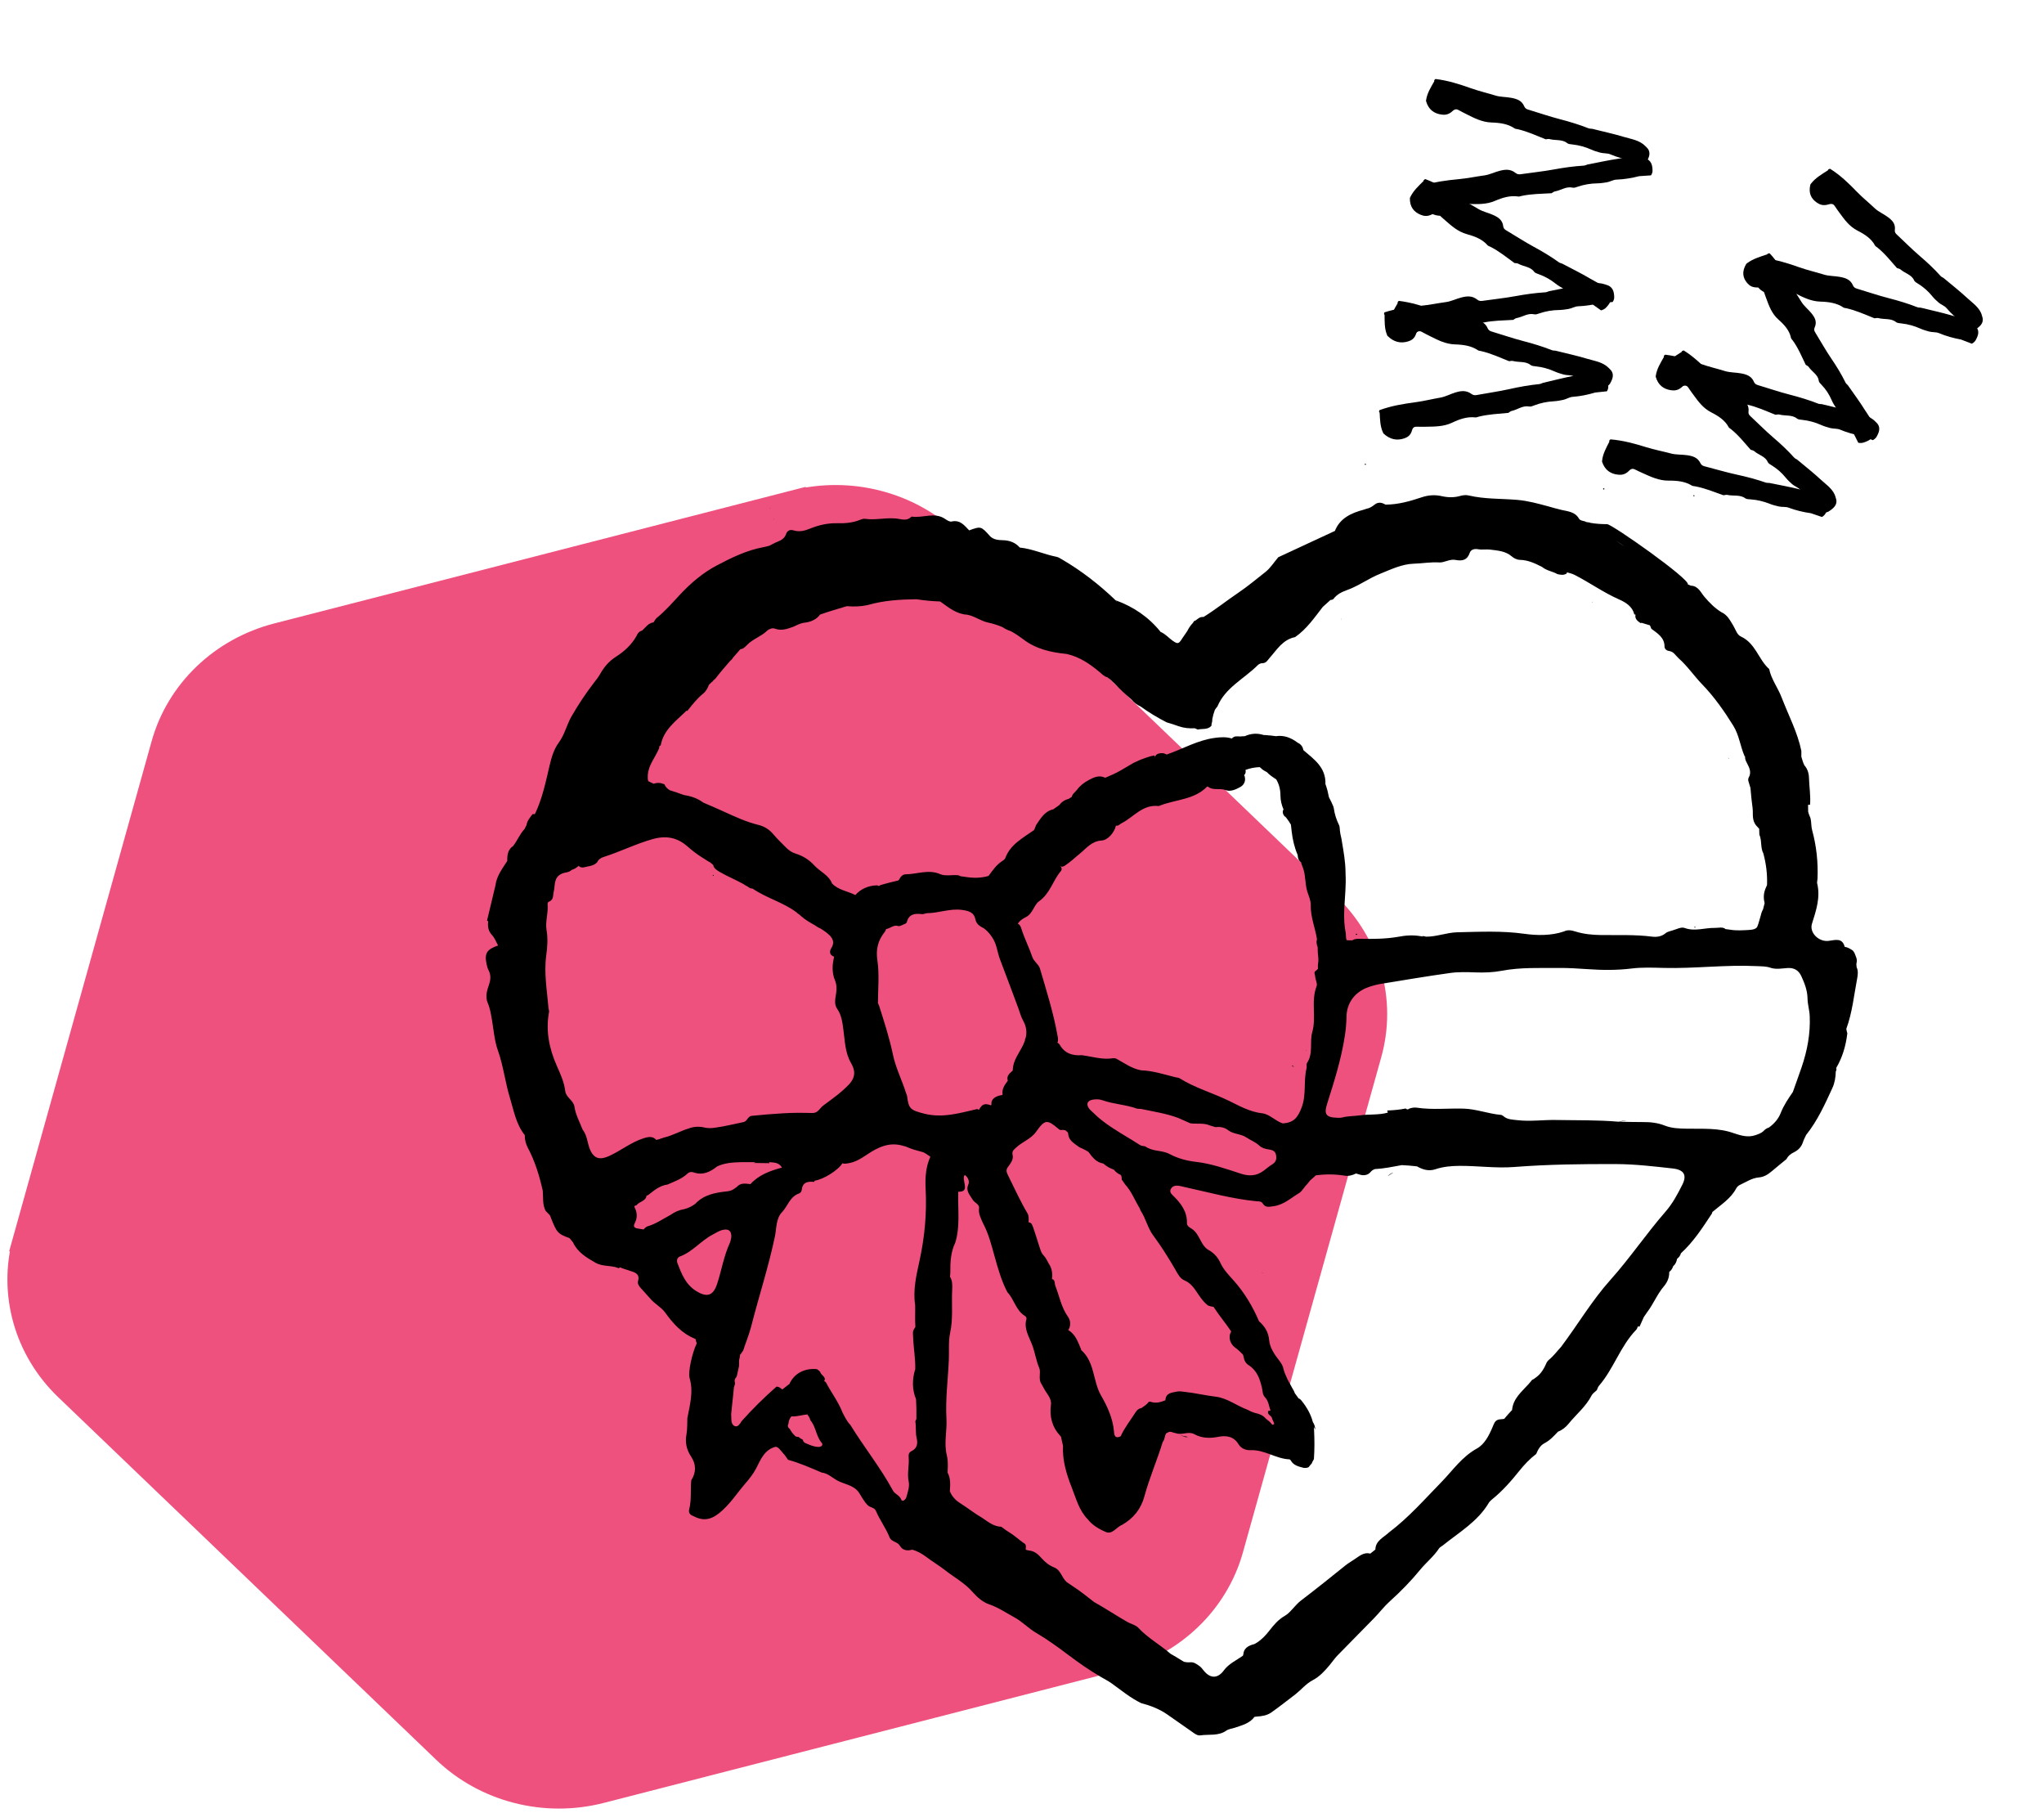 <svg width="265" height="235" viewBox="0 0 265 235" fill="none" xmlns="http://www.w3.org/2000/svg">
    <g opacity="0.86">
        <path d="M103.008 65.543L102.51 63.606L103.008 65.543C110.119 63.716 117.687 65.672 122.862 70.635L122.862 70.635L171.868 117.629C177.034 122.584 179.029 129.772 177.151 136.494L159.214 200.691C157.333 207.421 151.836 212.726 144.73 214.553L77.793 231.755C70.683 233.583 63.114 231.626 57.939 226.663L8.936 179.666C3.77 174.712 1.776 167.524 3.654 160.801L1.728 160.263L3.654 160.801L21.588 96.605C21.588 96.605 21.588 96.605 21.588 96.605C23.468 89.875 28.965 84.569 36.072 82.743C36.072 82.743 36.072 82.743 36.072 82.743L103.008 65.543Z" fill="#333333"/>
        <path d="M103.008 65.543L102.51 63.606L103.008 65.543C110.119 63.716 117.687 65.672 122.862 70.635L122.862 70.635L171.868 117.629C177.034 122.584 179.029 129.772 177.151 136.494L159.214 200.691C157.333 207.421 151.836 212.726 144.73 214.553L77.793 231.755C70.683 233.583 63.114 231.626 57.939 226.663L8.936 179.666C3.77 174.712 1.776 167.524 3.654 160.801L1.728 160.263L3.654 160.801L21.588 96.605C21.588 96.605 21.588 96.605 21.588 96.605C23.468 89.875 28.965 84.569 36.072 82.743C36.072 82.743 36.072 82.743 36.072 82.743L103.008 65.543Z" fill="#ED356A"/>
        <path d="M103.008 65.543L102.51 63.606L103.008 65.543C110.119 63.716 117.687 65.672 122.862 70.635L122.862 70.635L171.868 117.629C177.034 122.584 179.029 129.772 177.151 136.494L159.214 200.691C157.333 207.421 151.836 212.726 144.73 214.553L77.793 231.755C70.683 233.583 63.114 231.626 57.939 226.663L8.936 179.666C3.77 174.712 1.776 167.524 3.654 160.801L1.728 160.263L3.654 160.801L21.588 96.605C21.588 96.605 21.588 96.605 21.588 96.605C23.468 89.875 28.965 84.569 36.072 82.743C36.072 82.743 36.072 82.743 36.072 82.743L103.008 65.543Z" stroke="#ED356A" stroke-width="4"/>
    </g>
    <path d="M177.087 60.214C177.099 60.198 177.075 60.154 177.069 60.124C177.036 60.119 176.997 60.101 176.973 60.112C176.95 60.123 176.926 60.173 176.935 60.193C176.97 60.276 177.031 60.285 177.087 60.214Z" fill="currentColor"/>
    <path d="M100.37 67.264L100.31 67.303L100.375 67.331L100.37 67.264Z" fill="currentColor"/>
    <path d="M99.87 65.864L99.803 65.89L99.86 65.932L99.87 65.864Z" fill="currentColor"/>
    <path d="M219.69 64.249C219.692 64.229 219.646 64.207 219.619 64.186C219.597 64.193 219.553 64.197 219.541 64.216C219.529 64.236 219.538 64.287 219.557 64.301C219.631 64.356 219.684 64.334 219.69 64.249Z" fill="currentColor"/>
    <path d="M207.932 63.455C207.956 63.457 207.987 63.413 208.013 63.392C207.999 63.359 207.996 63.313 207.97 63.298C207.946 63.283 207.883 63.287 207.868 63.305C207.805 63.382 207.831 63.441 207.932 63.455Z" fill="currentColor"/>
    <path d="M240.775 126.849C240.865 126.383 240.934 125.824 240.703 125.362C240.698 125.231 240.689 125.099 240.674 124.965C240.694 124.824 240.721 124.684 240.74 124.546C240.739 124.185 240.551 123.874 240.439 123.545C240.372 123.423 240.295 123.31 240.206 123.202C239.88 122.985 239.549 122.786 239.158 122.724C239.157 122.721 239.158 122.719 239.157 122.715C238.841 121.515 237.919 121.852 237.083 121.956C235.787 122.118 234.555 120.883 234.918 119.733C235.459 118.013 236.041 116.312 235.586 114.471C235.56 114.362 235.633 114.041 235.639 113.883C235.721 111.767 235.504 109.671 234.941 107.614C234.804 107.124 234.853 106.613 234.742 106.123C234.714 105.997 234.664 105.877 234.607 105.759C234.526 105.576 234.468 105.393 234.422 105.209C234.419 104.912 234.416 104.614 234.413 104.318C234.498 104.316 234.583 104.315 234.668 104.314C234.767 103.153 234.562 102.003 234.531 100.848C234.515 100.22 234.345 99.672 233.929 99.191L233.927 99.193C233.749 98.839 233.657 98.454 233.539 98.077C233.552 97.828 233.534 97.577 233.541 97.328C233.04 94.899 231.863 92.702 230.983 90.402C230.505 89.15 229.646 88.056 229.37 86.725C227.967 85.466 227.613 83.385 225.695 82.502C225.175 82.263 225.013 81.568 224.703 81.071C224.296 80.418 223.961 79.704 223.172 79.351C222.304 78.819 221.634 78.126 220.98 77.365C220.503 76.811 220.195 75.947 219.212 75.913C219.079 75.864 218.951 75.812 218.823 75.755C219.154 75.097 208.997 67.941 208.356 67.942C207.632 67.943 206.916 67.898 206.205 67.776C205.984 67.662 205.704 67.745 205.499 67.582C205.212 67.51 204.851 67.472 204.714 67.23C204.217 66.351 203.316 66.289 202.459 66.098C201.886 65.97 201.323 65.796 200.756 65.642C199.421 65.281 198.1 64.913 196.695 64.794C194.602 64.617 192.48 64.709 190.417 64.223C190.045 64.135 189.662 64.185 189.292 64.29C188.502 64.513 187.703 64.489 186.916 64.31C186.023 64.107 185.168 64.175 184.308 64.463C182.798 64.971 181.269 65.403 179.645 65.41C179.172 65.152 178.717 65.016 178.22 65.405C177.912 65.647 177.573 65.879 177.157 65.947C177.033 65.981 176.911 66.022 176.792 66.069C175.163 66.503 173.719 67.172 173.064 68.821C170.621 69.956 168.179 71.09 165.737 72.224L165.733 72.218C165.177 72.871 164.713 73.63 164.047 74.153C162.883 75.067 161.737 76.028 160.52 76.85C159.012 77.865 157.599 79.006 156.051 79.964C155.867 79.972 155.682 79.973 155.516 80.066C155.333 80.176 155.167 80.294 155.012 80.42C154.949 80.446 154.885 80.471 154.821 80.498C154.758 80.588 154.696 80.679 154.634 80.769C154.34 81.079 154.107 81.427 153.921 81.807C153.721 82.1 153.52 82.392 153.318 82.685C152.826 83.479 152.714 83.519 152.048 83.061C151.515 82.692 151.104 82.169 150.477 81.916C148.944 80.001 146.977 78.652 144.629 77.803C144.695 77.88 144.759 77.956 144.825 78.033C144.745 77.976 144.677 77.904 144.629 77.803C142.511 75.776 140.204 73.977 137.643 72.487C137.428 72.362 137.204 72.217 136.965 72.171C135.359 71.853 133.86 71.143 132.214 70.975C131.641 70.321 130.896 70.041 130.02 70.022C129.434 70.008 128.852 69.962 128.394 69.54C127.184 68.19 127.184 68.19 125.651 68.747C125.029 68.112 124.498 67.346 123.36 67.601C123.13 67.653 122.794 67.446 122.563 67.284C121.179 66.317 119.656 67.182 118.217 66.962C118.186 66.957 118.139 66.992 118.11 67.02C117.656 67.463 117.09 67.367 116.56 67.267C115.092 66.995 113.626 67.463 112.157 67.251C111.962 67.223 111.731 67.288 111.543 67.365C110.591 67.763 109.587 67.848 108.57 67.822C107.322 67.787 106.147 68.062 105.009 68.522C104.338 68.793 103.662 68.981 102.923 68.757C102.457 68.616 102.078 68.739 101.916 69.218C101.727 69.775 101.283 70.04 100.753 70.244C100.404 70.379 100.079 70.573 99.745 70.74C99.5 70.8 99.259 70.874 99.01 70.919C96.826 71.308 94.86 72.283 92.959 73.278C91.125 74.236 89.532 75.605 88.122 77.116C87.169 78.138 86.256 79.192 85.159 80.082C84.974 80.232 84.87 80.473 84.729 80.672C84.043 80.76 83.719 81.313 83.276 81.713C82.904 81.829 82.659 82.067 82.534 82.421C81.897 83.552 80.945 84.435 79.863 85.123C78.94 85.712 78.311 86.471 77.807 87.364C77.564 87.794 77.258 88.17 76.957 88.56C75.906 89.92 74.968 91.352 74.11 92.832C73.474 93.928 73.218 95.201 72.461 96.232C71.785 97.154 71.502 98.178 71.247 99.256C70.746 101.381 70.309 103.532 69.345 105.53C69.249 105.525 69.153 105.521 69.057 105.517C68.723 105.956 68.346 106.374 68.263 106.942C68.18 107.109 68.097 107.277 68.014 107.443C67.395 108.106 67.074 108.954 66.526 109.661C65.816 110.141 65.755 110.856 65.767 111.597C65.124 112.593 64.386 113.546 64.235 114.761C63.871 116.282 63.508 117.803 63.144 119.323C63.195 119.357 63.244 119.39 63.294 119.424C63.21 120.09 63.294 120.681 63.805 121.224C64.147 121.589 64.322 122.1 64.576 122.552C63.102 123.064 62.798 123.563 63.079 124.946C63.135 125.222 63.209 125.507 63.338 125.756C63.664 126.381 63.62 126.978 63.396 127.633C63.136 128.398 62.887 129.2 63.235 130.005C63.547 130.727 63.658 131.482 63.787 132.242C64.011 133.559 64.109 134.924 64.554 136.172C65.271 138.176 65.489 140.276 66.106 142.289C66.615 143.948 66.891 145.703 68.035 147.133C68.029 147.707 68.159 148.255 68.428 148.763C69.365 150.534 69.941 152.418 70.369 154.352C70.445 155.219 70.308 156.115 70.731 156.938C70.928 157.138 71.119 157.341 71.309 157.545C71.332 157.615 71.356 157.684 71.384 157.751C72.154 159.688 72.256 159.938 73.831 160.48C73.981 160.664 74.132 160.846 74.285 161.03C74.872 162.306 75.995 162.987 77.199 163.673C78.168 164.225 79.254 163.974 80.21 164.384C80.287 164.35 80.354 164.314 80.413 164.275C80.505 164.317 80.597 164.359 80.689 164.401C81.087 164.531 81.485 164.666 81.884 164.792C82.507 164.987 82.951 165.273 82.729 166.02C82.614 166.409 82.85 166.717 83.109 166.999C83.5 167.423 83.882 167.854 84.266 168.283V168.282C84.829 168.983 85.732 169.434 86.21 170.099C87.264 171.565 88.391 172.84 90.13 173.543C90.222 173.581 90.213 173.756 90.244 173.869C90.266 173.95 90.3 174.025 90.343 174.096C89.683 175.474 89.2 177.927 89.399 178.598C89.934 180.403 89.436 182.114 89.108 183.853L89.115 183.861C89.082 184.545 89.124 185.243 89 185.912C88.803 186.968 89 187.896 89.596 188.796C90.26 189.801 90.279 190.845 89.62 191.877C89.501 193.133 89.673 194.408 89.349 195.654C89.248 196.042 89.436 196.351 89.851 196.496L89.852 196.495C91.091 197.156 92.085 197.069 93.272 196.108C94.616 195.019 95.485 193.63 96.56 192.374C97.107 191.737 97.631 191.11 98.039 190.32C98.591 189.252 99.095 187.885 100.585 187.527C100.715 187.58 100.85 187.625 100.958 187.718C101.015 187.789 101.086 187.856 101.146 187.925C101.351 188.162 101.556 188.401 101.761 188.638C101.902 188.828 102.035 189.022 102.166 189.218C103.68 189.629 105.1 190.266 106.533 190.873C107.295 190.962 107.885 191.517 108.458 191.852C109.419 192.415 110.713 192.454 111.4 193.532C111.742 194.068 112.039 194.661 112.516 195.124C112.82 195.421 113.361 195.383 113.555 195.838C114.071 197.044 114.885 198.111 115.357 199.339C115.634 199.866 116.363 199.836 116.673 200.369C117.011 200.952 117.607 201.065 118.262 200.868C118.961 201.059 119.563 201.408 120.134 201.84C120.929 202.442 121.796 202.955 122.58 203.569C123.752 204.486 125.083 205.199 126.085 206.345C126.666 207.009 127.377 207.658 128.272 207.966C129.442 208.367 130.432 209.054 131.496 209.631C132.541 210.195 133.331 211.07 134.329 211.65C135.805 212.51 137.184 213.522 138.52 214.526C139.883 215.55 141.262 216.518 142.738 217.373C143.207 217.645 143.694 217.894 144.132 218.207C145.377 219.098 146.551 220.086 147.952 220.762C149.172 221.084 150.334 221.524 151.364 222.25C152.513 223.062 153.673 223.855 154.821 224.667C155.069 224.843 155.332 224.981 155.631 224.938C156.76 224.776 157.967 225.05 158.997 224.318C159.284 224.112 159.702 224.075 160.059 223.959C161.007 223.632 162.013 223.402 162.641 222.54C162.729 222.528 162.816 222.516 162.904 222.505C163.583 222.464 164.269 222.36 164.818 221.973C165.895 221.215 166.924 220.393 167.971 219.599C168.717 219.007 169.323 218.245 170.181 217.794C171.098 217.313 171.751 216.584 172.387 215.828C172.73 215.418 173.027 214.968 173.399 214.585C174.974 212.961 176.575 211.363 178.152 209.74C178.841 209.031 179.441 208.235 180.175 207.574C181.593 206.297 182.913 204.949 184.116 203.481C184.893 202.531 185.885 201.749 186.564 200.711C186.67 200.551 186.884 200.457 187.045 200.328C189.163 198.628 191.576 197.223 193 194.831C193.103 194.659 193.254 194.502 193.413 194.375C194.778 193.281 195.907 191.989 196.987 190.642C197.626 189.847 198.334 189.092 199.164 188.462C199.403 187.908 199.668 187.367 200.249 187.065C200.955 186.699 201.463 186.128 201.991 185.574C202.548 185.359 202.994 184.999 203.356 184.554C204.351 183.33 205.617 182.311 206.347 180.882C206.485 180.611 206.796 180.42 207.027 180.192C207.112 180.009 207.16 179.795 207.288 179.646C209.222 177.412 210.056 174.507 212.135 172.361C212.243 172.249 212.281 172.074 212.35 171.928C212.421 171.938 212.491 171.949 212.561 171.96C212.747 171.544 212.934 171.128 213.12 170.712C213.287 170.468 213.456 170.223 213.624 169.979L213.629 169.981C214.396 168.942 214.871 167.73 215.717 166.737C216.183 166.191 216.429 165.577 216.412 164.869C216.662 164.677 216.826 164.43 216.916 164.137C217.212 163.876 217.37 163.545 217.428 163.168C217.684 162.981 217.853 162.737 217.935 162.438L217.94 162.441C219.568 160.951 220.736 159.131 221.927 157.328C221.97 157.262 221.979 157.176 222.005 157.098C222.006 157.098 222.006 157.098 222.007 157.098C223.12 156.156 224.395 155.363 225.098 154.041C225.219 153.812 225.403 153.664 225.633 153.559C226.42 153.199 227.133 152.691 228.056 152.616C228.694 152.564 229.23 152.224 229.711 151.813C230.336 151.281 230.979 150.766 231.614 150.244C231.82 149.822 232.184 149.549 232.6 149.346C233.197 149.054 233.574 148.611 233.766 147.996C233.863 147.69 234.028 147.405 234.162 147.11C235.641 145.259 236.597 143.138 237.566 141.025C237.875 140.35 237.987 139.627 238.004 138.891C238.075 138.775 238.106 138.651 238.096 138.518C238.074 138.503 238.054 138.49 238.034 138.476C238.872 137.068 239.316 135.539 239.501 133.937C239.443 133.746 239.401 133.554 239.369 133.363C239.369 133.362 239.37 133.361 239.37 133.36C240.148 131.251 240.357 129.026 240.775 126.849ZM209.827 145.397C207.133 145.161 204.432 145.225 201.734 145.174C200.049 145.142 198.368 145.397 196.679 145.191C196.047 145.114 195.413 145.124 194.909 144.669C194.821 144.59 194.689 144.521 194.572 144.51C192.94 144.364 191.389 143.746 189.749 143.7C187.727 143.643 185.701 143.879 183.683 143.578C183.343 143.527 183.011 143.595 182.688 143.704C182.629 143.768 182.565 143.8 182.491 143.798C182.414 143.797 182.376 143.789 182.376 143.773C182.325 143.746 182.279 143.716 182.236 143.684C181.447 143.846 180.652 143.914 179.855 143.942C179.885 144.023 179.908 144.116 179.919 144.222C178.727 144.554 177.483 144.403 176.27 144.576C175.523 144.681 174.756 144.655 174.015 144.848C173.816 144.9 173.595 144.892 173.385 144.886C171.902 144.843 171.626 144.428 172.062 143.059C172.988 140.155 173.903 137.245 174.361 134.227C174.483 133.422 174.556 132.619 174.569 131.808C174.596 129.992 175.656 128.559 177.445 127.94C177.96 127.763 178.495 127.619 179.034 127.53C182.027 127.04 185.017 126.534 188.02 126.117C189.097 125.968 190.21 126.003 191.303 126.043C192.45 126.084 193.581 126.045 194.706 125.831C197.13 125.37 199.588 125.486 202.035 125.466C203.304 125.457 204.567 125.533 205.832 125.622C207.729 125.755 209.63 125.775 211.527 125.539C212.916 125.367 214.316 125.428 215.707 125.463C219.722 125.563 223.722 125.031 227.738 125.229C228.371 125.261 229.008 125.233 229.611 125.466C230.32 125.672 231.032 125.524 231.741 125.477C232.611 125.42 233.192 125.778 233.537 126.527C233.963 127.451 234.324 128.381 234.342 129.425C234.355 130.185 234.593 130.941 234.626 131.702C234.725 133.979 234.308 136.19 233.57 138.349C233.203 139.419 232.817 140.483 232.437 141.55C231.84 142.417 231.248 143.286 230.865 144.268C230.564 145.039 230.029 145.643 229.352 146.14C229.053 146.237 228.803 146.405 228.601 146.638C228.601 146.638 228.601 146.638 228.603 146.638C228.316 146.897 227.951 147.013 227.593 147.139H227.592C226.617 147.476 225.702 147.193 224.789 146.889C222.809 146.169 220.731 146.339 218.681 146.301C217.707 146.283 216.737 146.258 215.828 145.896C214.911 145.533 213.965 145.433 212.986 145.443C211.931 145.448 210.878 145.412 209.827 145.397C210.186 145.349 210.546 145.302 210.905 145.26C210.543 145.26 210.182 145.288 209.827 145.397ZM155.382 167.809C155.732 168.319 156.081 168.793 156.563 169.182C156.785 169.316 157.063 169.35 157.335 169.396C158.037 170.494 158.896 171.5 159.624 172.584C159.15 173.401 159.568 174.265 160.118 174.662C160.498 174.938 160.83 175.249 161.14 175.576C161.184 175.692 161.221 175.813 161.242 175.939C161.311 176.355 161.512 176.718 161.878 176.951C162.992 177.663 163.353 178.771 163.618 179.931C163.708 180.324 163.68 180.776 163.974 181.078C164.472 181.589 164.507 182.249 164.717 182.854C164.627 182.857 164.538 182.862 164.449 182.866C164.186 183.377 164.884 183.47 164.915 183.854C165.014 184.092 165.111 184.329 165.21 184.566C165.128 184.627 165.045 184.662 164.963 184.683C164.78 184.474 164.604 184.258 164.37 184.099C164.28 184.03 164.201 183.946 164.101 183.881C163.738 183.418 163.207 183.256 162.654 183.131C162.341 183.036 162.044 182.902 161.761 182.745C160.35 182.22 159.101 181.214 157.604 181.038C156.266 180.88 154.965 180.56 153.631 180.419C153.295 180.383 152.953 180.304 152.623 180.374C151.927 180.52 151.139 180.523 151.092 181.505C150.485 181.748 149.867 181.943 149.158 181.696C149.09 181.671 148.954 181.69 148.919 181.736C148.675 182.063 148.32 182.286 147.977 182.517C147.628 182.569 147.401 182.777 147.199 183.096C146.557 184.116 145.785 185.061 145.296 186.171C144.463 186.581 144.454 185.867 144.417 185.481C144.262 183.807 143.565 182.297 142.748 180.885C141.659 178.998 141.966 176.571 140.17 174.99C140.153 174.975 140.174 174.93 140.162 174.903C139.764 173.969 139.457 172.973 138.499 172.404C138.882 171.833 138.788 171.143 138.471 170.696C137.586 169.45 137.352 168.012 136.82 166.663C136.711 166.387 136.818 165.846 136.382 165.801C136.481 165.085 136.388 164.402 135.966 163.782C135.773 163.468 135.65 163.117 135.393 162.838C135.194 162.617 135.014 162.387 134.926 162.104C134.595 161.151 134.326 160.177 133.99 159.225C133.867 158.876 133.77 158.444 133.36 158.447C133.358 158.048 133.427 157.638 133.208 157.268C132.273 155.693 131.528 154.032 130.715 152.4C130.475 151.919 130.393 151.655 130.678 151.266C131.02 150.799 131.417 150.298 131.287 149.729C131.17 149.224 131.406 149.062 131.719 148.765C132.528 147.998 133.672 147.634 134.334 146.695C135.458 145.103 135.759 145.072 137.203 146.306C137.317 146.404 137.46 146.518 137.65 146.464C137.821 146.453 137.99 146.464 138.131 146.513C138.234 146.607 138.339 146.698 138.445 146.787C138.467 146.839 138.483 146.897 138.488 146.965C138.563 147.891 139.328 148.233 139.947 148.714C140.052 148.765 140.162 148.809 140.273 148.854C140.573 148.984 140.852 149.14 141.119 149.314C141.247 149.5 141.385 149.68 141.529 149.856C141.948 150.365 142.428 150.721 143.019 150.808C143.149 150.91 143.279 151.011 143.413 151.108C143.514 151.168 143.613 151.231 143.708 151.299C143.919 151.422 144.163 151.512 144.4 151.609C144.646 151.913 144.946 152.154 145.321 152.305C145.398 152.464 145.442 152.657 145.43 152.903C145.573 153.1 145.723 153.293 145.85 153.501C146.698 154.415 147.118 155.567 147.747 156.602C147.799 156.712 147.843 156.828 147.89 156.942C148.551 157.936 148.794 159.158 149.479 160.09C150.546 161.542 151.501 163.041 152.392 164.588C152.695 165.115 152.972 165.72 153.574 165.971C154.467 166.342 154.907 167.116 155.382 167.809ZM97.441 144.638C96.926 144.706 96.886 145.344 96.397 145.444C95.172 145.69 93.963 146.008 92.719 146.168C92.31 146.238 91.9 146.242 91.489 146.187C90.763 145.994 90.042 145.99 89.331 146.258C88.215 146.587 87.21 147.197 86.065 147.453C85.778 147.536 85.507 147.67 85.209 147.723C85.169 147.735 85.128 147.751 85.088 147.765C84.678 147.273 84.13 147.318 83.427 147.546C81.794 148.073 80.491 149.153 78.958 149.849C77.839 150.356 77.072 150.231 76.548 149.125C76.133 148.25 76.173 147.216 75.534 146.418C75.157 145.438 74.629 144.501 74.477 143.451C74.357 142.619 73.389 142.279 73.285 141.434C73.147 140.299 72.677 139.245 72.215 138.212C71.202 135.943 70.726 133.624 71.181 131.169C71.214 130.992 71.128 130.864 71.115 130.711C70.927 128.418 70.503 126.132 70.821 123.822C70.971 122.735 71.043 121.656 70.861 120.569C70.679 119.497 71.062 118.446 71.003 117.379C70.991 117.183 70.951 116.964 71.178 116.873C71.812 116.616 71.671 116.065 71.791 115.581C72.001 114.747 71.734 113.713 72.886 113.225C73.285 113.056 73.777 113.107 74.099 112.767C74.466 112.657 74.758 112.461 75.021 112.232C75.16 112.403 75.369 112.448 75.605 112.444C76.231 112.269 76.936 112.288 77.426 111.767C77.575 111.407 77.916 111.191 78.244 111.086C80.41 110.401 82.435 109.375 84.634 108.761C86.346 108.283 87.782 108.544 89.084 109.678C89.728 110.238 90.396 110.768 91.134 111.211C91.355 111.356 91.577 111.498 91.801 111.637C92.066 111.744 92.259 111.951 92.475 112.123C92.504 112.517 92.934 112.801 93.303 113.017C94.302 113.602 95.395 114.034 96.407 114.606C96.526 114.696 96.677 114.784 96.861 114.877C96.956 114.936 97.05 114.997 97.142 115.061C97.266 115.144 97.388 115.176 97.511 115.169C97.551 115.186 97.591 115.202 97.633 115.219C99.4 116.418 101.559 116.972 103.274 118.264C103.311 118.301 103.349 118.337 103.385 118.375C103.432 118.425 103.492 118.462 103.558 118.487C103.652 118.564 103.744 118.642 103.836 118.726C104.382 119.228 105.035 119.591 105.686 119.957C105.691 119.961 105.697 119.964 105.702 119.969C105.917 120.135 106.15 120.261 106.395 120.368C106.825 120.63 107.236 120.917 107.594 121.273C108.037 121.758 108.179 122.247 107.791 122.866C107.535 123.276 107.489 123.766 108.123 124.003C108.132 124 108.141 123.995 108.15 123.991C107.897 125.019 107.833 126.061 108.246 127.054C108.478 127.611 108.483 128.123 108.414 128.668C108.322 129.381 108.085 130.12 108.544 130.776C109.117 131.597 109.21 132.518 109.342 133.456C109.549 134.927 109.542 136.416 110.344 137.811C110.813 138.628 111.04 139.537 110.053 140.579C109.036 141.653 107.863 142.455 106.714 143.317C106.274 143.648 106.059 144.287 105.326 144.269C104.047 144.238 102.774 144.225 101.492 144.309C100.158 144.393 98.79 144.492 97.441 144.638ZM79.466 108.685C79.465 108.684 79.465 108.683 79.464 108.683C79.465 108.683 79.466 108.684 79.467 108.684C79.467 108.683 79.467 108.681 79.469 108.681C79.47 108.683 79.471 108.685 79.474 108.686C79.472 108.686 79.47 108.685 79.469 108.685C79.466 108.684 79.466 108.684 79.466 108.685ZM79.461 108.68L79.465 108.678C79.464 108.679 79.462 108.679 79.461 108.68ZM79.461 108.674C79.461 108.677 79.461 108.678 79.461 108.68C79.459 108.678 79.457 108.675 79.455 108.674C79.456 108.673 79.459 108.673 79.461 108.674ZM91.009 176.13C91.014 176.169 91.019 176.207 91.024 176.243C91.015 176.245 91.007 176.246 91 176.247C91.002 176.208 91.006 176.169 91.009 176.13ZM94.81 160.384C94.757 160.593 94.727 160.885 94.61 161.139C93.819 162.85 93.547 164.708 92.954 166.475C92.463 167.933 91.676 168.204 90.311 167.376C88.881 166.509 88.352 165.103 87.82 163.695C87.694 163.359 87.817 162.993 88.16 162.864C89.808 162.247 90.865 160.833 92.378 160.039C92.821 159.806 93.24 159.52 93.74 159.412C94.484 159.25 94.865 159.58 94.81 160.384ZM95.526 153.849C95.38 153.965 95.228 154.071 95.07 154.172C94.818 154.32 94.547 154.394 94.251 154.426C92.726 154.585 91.246 154.86 90.151 156.032C89.718 156.362 89.238 156.599 88.701 156.73C88.039 156.838 87.45 157.106 86.914 157.486C85.942 158 85.042 158.647 83.96 158.956C83.736 159.039 83.581 159.197 83.433 159.362C83.179 159.316 82.924 159.272 82.668 159.236C82.204 159.17 82.085 158.945 82.285 158.565C82.658 157.859 82.625 157.177 82.266 156.473C82.246 156.433 82.236 156.387 82.232 156.339C82.327 156.295 82.426 156.254 82.527 156.216C82.876 155.748 83.763 155.677 83.813 154.989C83.902 154.967 83.986 154.93 84.064 154.881C84.812 154.299 85.534 153.67 86.546 153.54C87.448 153.144 88.394 152.813 89.122 152.13C89.366 151.9 89.649 151.869 89.924 151.965C91.138 152.39 92.085 151.896 92.979 151.191C93.939 150.735 94.975 150.673 96.022 150.642C96.668 150.624 97.317 150.662 97.964 150.642C97.88 150.67 97.798 150.704 97.716 150.744C98.39 150.754 99.064 150.764 99.738 150.773C99.737 150.728 99.734 150.683 99.732 150.638C99.736 150.638 99.74 150.64 99.743 150.64C100.31 150.703 100.937 150.621 101.383 151.343C99.821 151.761 98.36 152.303 97.291 153.487C96.661 153.416 96.016 153.287 95.526 153.849ZM99.178 150.522C99.165 150.522 99.153 150.52 99.14 150.52C99.15 150.518 99.16 150.517 99.17 150.514C99.173 150.517 99.175 150.519 99.178 150.522ZM119.796 144.346C118.032 143.891 117.807 143.73 117.597 142.058C117.582 141.938 117.526 141.827 117.476 141.715C116.956 140.032 116.126 138.425 115.771 136.723C115.319 134.55 114.639 132.457 113.969 130.352C113.924 130.24 113.873 130.129 113.821 130.02C113.822 130.004 113.823 129.988 113.823 129.973C113.831 128.152 114.019 126.306 113.754 124.519C113.538 123.071 113.806 121.925 114.691 120.814C114.769 120.716 114.858 120.577 114.867 120.43C115.415 120.356 115.869 119.816 116.48 120.042C116.696 120.059 116.869 119.951 117.052 119.868C117.246 119.786 117.521 119.706 117.563 119.536C117.818 118.501 118.575 118.371 119.492 118.488C119.754 118.522 119.992 118.37 120.226 118.366C121.738 118.346 123.168 117.733 124.734 117.945C125.637 118.068 126.283 118.285 126.453 119.141C126.586 119.811 127.055 120.075 127.584 120.343C128.096 120.729 128.474 121.221 128.792 121.758C129.246 122.562 129.319 123.489 129.637 124.322C130.446 126.438 131.235 128.562 132.024 130.685C132.219 131.212 132.348 131.762 132.632 132.266C133.044 133 133.157 133.705 132.996 134.459C132.97 134.537 132.94 134.615 132.907 134.693C132.882 134.751 132.874 134.822 132.876 134.891C132.819 135.059 132.75 135.229 132.668 135.404C132.174 136.45 131.341 137.441 131.312 138.61C131.311 138.662 131.306 138.713 131.301 138.765C131.239 138.82 131.176 138.875 131.114 138.93C130.722 139.272 130.503 139.589 130.659 140.079C130.271 140.608 129.873 141.125 129.982 141.845C130.002 141.979 129.707 141.964 129.552 142.009C128.808 142.228 128.458 142.627 128.544 143.217C128.516 143.234 128.488 143.251 128.459 143.268C127.648 142.973 127.319 143.123 126.919 143.854C126.843 143.823 126.767 143.79 126.69 143.753C124.422 144.276 122.187 144.962 119.796 144.346ZM149.964 149.141C149.413 149.051 148.9 148.898 148.444 148.583C148.239 148.538 147.997 148.545 147.834 148.441C146.582 147.634 145.275 146.902 144.043 146.079C143.264 145.558 142.482 144.975 141.81 144.3C141.605 144.095 141.365 143.916 141.196 143.689C140.781 143.13 140.978 142.656 141.673 142.538C142.09 142.467 142.524 142.47 142.927 142.613C144.39 143.132 145.977 143.178 147.435 143.71C147.609 143.722 147.783 143.733 147.956 143.745C149.574 144.092 151.222 144.329 152.775 144.917C153.289 145.145 153.802 145.373 154.317 145.601C155.155 145.727 156.033 145.517 156.843 145.876L156.846 145.877C157.091 145.952 157.335 146.027 157.581 146.102C158.194 146.023 158.756 146.13 159.246 146.508C159.925 147.031 160.856 146.95 161.571 147.425C162.121 147.791 162.763 148.03 163.256 148.487C163.607 148.813 164.049 148.928 164.515 148.995C164.952 149.059 165.327 149.19 165.431 149.686C165.543 150.215 165.441 150.625 164.928 150.934C164.537 151.169 164.196 151.479 163.829 151.751C162.916 152.429 161.97 152.492 160.861 152.13C158.953 151.506 157.054 150.829 155.025 150.597C153.85 150.462 152.705 150.156 151.659 149.599C151.124 149.313 150.542 149.236 149.964 149.141ZM163.657 144.309C162.02 144.127 160.658 143.33 159.301 142.673C157.191 141.654 154.899 141.004 152.908 139.753C152.776 139.671 152.581 139.68 152.419 139.64C150.933 139.268 149.472 138.785 147.917 138.732C146.715 138.499 145.755 137.792 144.725 137.224C144.603 137.181 144.475 137.163 144.343 137.164C142.945 137.399 141.616 136.952 140.257 136.775C139.04 136.866 138.039 136.536 137.413 135.452C137.336 135.318 137.225 135.213 137.087 135.149C137.234 134.884 137.162 134.563 137.107 134.255C136.584 131.293 135.672 128.424 134.825 125.542C134.656 124.968 134.049 124.665 133.838 124.042C133.422 122.811 132.815 121.641 132.424 120.392C132.342 120.127 132.221 119.811 131.956 119.748C132.188 119.346 132.562 119.095 133.014 118.87C133.89 118.433 134.06 117.285 134.702 116.831C136.168 115.796 136.49 114.139 137.536 112.913C137.711 112.707 137.662 112.459 137.463 112.256C137.455 112.247 137.447 112.239 137.44 112.23C137.654 112.424 137.857 112.334 138.075 112.194C138.771 111.746 139.352 111.169 139.989 110.658C140.841 109.973 141.494 109.031 142.837 108.944C143.675 108.891 144.499 107.851 144.684 107.006C144.943 107.12 145.177 106.826 145.435 106.694C147.003 105.894 148.14 104.234 150.234 104.481C150.314 104.451 150.391 104.419 150.47 104.389C152.476 103.622 154.827 103.65 156.454 102.004C156.586 101.871 156.649 102.007 156.734 102.059C157.401 102.465 158.186 102.133 158.913 102.416C159.532 102.656 160.253 102.322 160.818 102.004C161.411 101.671 161.559 101.008 161.301 100.453C161.331 100.427 161.363 100.404 161.392 100.377C161.453 100.274 161.491 100.166 161.504 100.046C161.488 99.955 161.478 99.872 161.476 99.795C162.069 99.57 162.687 99.463 163.318 99.433C163.432 99.517 163.543 99.617 163.652 99.73C163.846 99.854 164.031 99.989 164.244 100.082C164.595 100.456 165.024 100.741 165.458 101.021C165.825 101.637 166.002 102.326 166.007 103.103C166.011 103.73 166.15 104.347 166.41 104.928C166.232 105.139 166.293 105.512 166.524 105.787C166.632 105.854 166.724 105.939 166.794 106.041C167.002 106.314 167.191 106.596 167.362 106.884C167.403 107.173 167.428 107.465 167.461 107.756C167.582 108.819 167.82 109.848 168.242 110.831C168.258 111.228 168.359 111.542 168.67 111.777C168.724 111.937 168.77 112.1 168.838 112.255C169.322 113.346 169.144 114.555 169.521 115.666C169.702 116.201 169.949 116.761 169.935 117.304C169.895 118.841 170.515 120.272 170.749 121.766C170.614 122.098 170.719 122.45 170.837 122.804C170.837 122.877 170.838 122.949 170.836 123.023C170.813 123.611 170.998 124.215 170.894 124.822C170.85 125.08 170.845 125.329 170.874 125.573C170.777 125.685 170.659 125.794 170.515 125.898C170.312 126.045 170.505 126.363 170.516 126.599C170.542 127.031 170.836 127.472 170.681 127.876C169.943 129.801 170.689 131.835 170.131 133.79C169.765 135.07 170.285 136.515 169.472 137.753C169.33 137.968 169.45 138.237 169.393 138.465C168.978 140.121 169.385 141.856 168.77 143.509C168.241 144.93 167.7 145.512 166.32 145.62C165.349 145.319 164.605 144.415 163.657 144.309ZM210.665 70.862C210.288 70.623 209.918 70.374 209.559 70.108C209.415 70 209.879 70.323 210.665 70.862ZM163.07 86.214C163.213 86.071 163.446 85.969 163.634 85.967C164.181 85.964 164.33 85.583 164.627 85.251C165.564 84.201 166.307 82.903 167.905 82.583C169.412 81.538 170.407 80.064 171.495 78.668C171.826 78.361 172.162 78.061 172.5 77.762C172.642 77.771 172.767 77.731 172.874 77.641C173.31 77.051 173.954 76.73 174.625 76.491C176.154 75.946 177.441 74.966 178.949 74.366C180.372 73.799 181.735 73.113 183.318 73.066C184.415 73.033 185.489 72.832 186.615 72.905C187.22 72.944 187.976 72.435 188.681 72.575C189.613 72.759 190.232 72.585 190.542 71.673C190.712 71.172 191.231 71.122 191.615 71.19C192.158 71.287 192.693 71.176 193.197 71.24C194.15 71.362 195.175 71.423 195.959 72.093C196.286 72.373 196.637 72.559 197.086 72.571C198.131 72.6 199.039 73.032 199.934 73.492C200.51 73.973 201.286 74.057 201.921 74.418C202.332 74.516 202.74 74.587 203.123 74.332C203.137 74.28 203.142 74.231 203.146 74.186C203.489 74.275 203.834 74.36 204.153 74.523C206.101 75.516 207.869 76.796 209.889 77.688C210.721 78.055 211.64 78.592 211.879 79.638C211.934 79.646 211.989 79.655 212.043 79.666C211.922 80.172 212.263 80.481 212.674 80.758C212.732 80.751 212.792 80.743 212.851 80.735C213.202 80.842 213.554 80.949 213.905 81.055C213.975 81.195 214.037 81.342 214.09 81.499C214.903 82.105 215.805 82.637 215.803 83.817C215.803 84.097 216.051 84.339 216.384 84.38C217.006 84.457 217.229 84.973 217.623 85.32C218.776 86.337 219.615 87.601 220.67 88.692C222.247 90.322 223.53 92.156 224.716 94.064C225.486 95.303 225.617 96.731 226.184 98.02C226.205 98.035 226.226 98.05 226.246 98.065C226.211 98.356 226.348 98.645 226.494 98.923C226.815 99.532 227.099 100.111 226.709 100.809C226.549 101.096 226.755 101.435 226.825 101.749C226.861 101.874 226.898 101.998 226.941 102.122C227.01 102.993 227.1 103.863 227.219 104.728C227.229 104.856 227.237 104.985 227.247 105.114C227.251 105.866 227.203 106.579 227.872 107.206C227.948 107.278 228.014 107.352 228.074 107.429C228.081 107.681 228.089 107.932 228.097 108.183C228.449 108.961 228.209 109.854 228.614 110.621C228.986 111.991 229.145 113.358 229.09 114.725C229.064 114.791 229.036 114.854 229.006 114.917C228.614 115.732 228.608 116.39 228.781 117.055C228.721 117.326 228.653 117.598 228.575 117.869C228.405 118.164 228.312 118.482 228.24 118.804C228.086 119.261 228.002 119.743 227.797 120.187C227.601 120.416 227.305 120.507 226.808 120.537C225.975 120.588 225.134 120.647 224.301 120.507C224.105 120.474 223.908 120.448 223.711 120.428C223.356 120.101 222.807 120.287 222.319 120.276C221.02 120.249 219.728 120.768 218.417 120.287C218.071 120.16 217.673 120.31 217.318 120.441C217.197 120.481 217.077 120.521 216.956 120.563C216.602 120.695 216.203 120.729 215.902 120.993C215.395 121.399 214.783 121.485 214.18 121.407C211.988 121.127 209.785 121.229 207.586 121.201C206.445 121.187 205.32 121.078 204.232 120.737C203.74 120.581 203.248 120.49 202.756 120.738C201.07 121.306 199.248 121.266 197.603 121.036C194.698 120.631 191.841 120.78 188.951 120.842C187.564 120.872 186.233 121.432 184.878 121.412C184.742 121.381 184.606 121.35 184.471 121.319C184.471 121.342 184.471 121.364 184.469 121.387C184.387 121.379 184.306 121.369 184.223 121.354C183.197 121.178 182.251 121.238 181.269 121.43C179.637 121.713 177.992 121.716 176.346 121.689C175.965 121.683 175.596 121.688 175.359 121.88C175.103 121.892 174.848 121.893 174.593 121.866C174.573 121.803 174.554 121.74 174.532 121.678C174.499 121.442 174.488 121.202 174.477 120.963C174.279 120.013 174.244 119.062 174.272 118.111C174.281 117.92 174.29 117.728 174.296 117.537C174.367 116.134 174.527 114.731 174.45 113.329C174.45 113.192 174.447 113.059 174.442 112.922C174.417 111.661 174.201 110.424 173.993 109.184C173.974 109.065 173.955 108.947 173.938 108.826C173.813 108.328 173.712 107.828 173.689 107.316C173.681 107.204 173.659 107.094 173.622 106.989C173.272 106.278 173.03 105.539 172.923 104.76C172.9 104.646 172.865 104.534 172.818 104.427C172.675 104.062 172.478 103.705 172.298 103.345C172.185 102.759 172.046 102.181 171.839 101.627C171.912 99.464 170.354 98.413 168.986 97.237C168.911 96.833 168.709 96.517 168.338 96.321C168.308 96.304 168.278 96.287 168.244 96.272L168.242 96.269C167.35 95.593 166.411 95.268 165.412 95.424C164.981 95.359 164.546 95.315 164.108 95.286C164.014 95.27 163.932 95.27 163.859 95.281C163.791 95.259 163.722 95.24 163.653 95.222C162.862 95.008 162.102 95.099 161.381 95.427C161.266 95.432 161.151 95.439 161.037 95.439C160.634 95.522 160.145 95.315 159.826 95.617C159.784 95.656 159.742 95.692 159.7 95.726C158.979 95.495 158.241 95.546 157.496 95.645C155.258 95.94 153.339 97.084 151.26 97.802C151.146 97.761 151.03 97.71 150.91 97.648C150.551 97.59 150.208 97.613 149.907 97.837C149.842 97.942 149.773 98.036 149.701 98.121C149.7 98.058 149.697 97.993 149.696 97.93C149.273 97.959 148.891 98.119 148.493 98.244C148.072 98.376 147.672 98.548 147.283 98.739C147.022 98.844 146.782 98.976 146.554 99.126C146.125 99.367 145.705 99.622 145.284 99.869C144.649 100.241 143.971 100.524 143.296 100.814C142.486 100.427 141.821 100.751 141.129 101.124C140.547 101.434 140.017 101.849 139.649 102.347C139.433 102.641 139.017 102.911 138.947 103.295C138.811 103.382 138.674 103.47 138.538 103.559C138.28 103.617 138.04 103.725 137.82 103.873C137.622 104.005 137.461 104.2 137.298 104.383C137.049 104.552 136.803 104.725 136.558 104.899C135.373 105.182 134.911 106.119 134.319 106.959C134.245 107.178 134.159 107.392 134.058 107.598C132.623 108.618 130.989 109.445 130.336 111.218C130.285 111.357 130.133 111.482 129.996 111.569C129.198 112.069 128.693 112.815 128.161 113.539C127.214 113.816 126.252 113.83 125.282 113.68C125.03 113.641 124.777 113.607 124.525 113.578C124.448 113.527 124.353 113.489 124.266 113.456C123.84 113.398 123.395 113.45 122.96 113.461C122.79 113.455 122.622 113.448 122.453 113.447C122.259 113.426 122.071 113.383 121.89 113.306C120.377 112.648 118.917 113.314 117.436 113.327C117.036 113.331 116.758 113.616 116.592 113.976C116.552 114.028 116.512 114.077 116.471 114.125C115.709 114.297 114.949 114.493 114.191 114.711C114.105 114.758 114.02 114.803 113.934 114.848C113.868 114.82 113.802 114.789 113.735 114.754C112.565 114.788 111.619 115.208 110.893 116.014C109.891 115.504 108.685 115.373 107.873 114.516C107.451 113.421 106.301 112.977 105.56 112.162C104.924 111.461 104.103 110.94 103.156 110.648C102.663 110.496 102.256 110.211 101.904 109.854C101.356 109.294 100.781 108.757 100.281 108.16C99.756 107.533 99.125 107.12 98.317 106.923C96.758 106.541 95.313 105.868 93.871 105.213C92.978 104.807 92.083 104.41 91.18 104.033C91.18 104.032 91.18 104.032 91.18 104.031C90.433 103.475 89.59 103.194 88.694 103.058C88.075 102.834 87.451 102.621 86.821 102.426C86.533 102.231 86.271 102.012 86.153 101.663C85.698 101.475 85.24 101.402 84.763 101.59C84.459 101.46 84.225 101.355 84.05 101.255C83.976 101.038 83.963 100.769 83.984 100.46C84.064 99.266 84.811 98.357 85.292 97.337C85.402 97.104 85.528 96.909 85.458 96.758C85.573 96.692 85.667 96.596 85.677 96.54C86.041 94.616 87.575 93.505 88.886 92.238C88.917 92.204 88.949 92.17 88.98 92.135C89.024 92.137 89.07 92.14 89.114 92.143C89.754 91.344 90.376 90.533 91.192 89.879C91.549 89.593 91.748 89.171 91.92 88.753C92.003 88.674 92.085 88.596 92.168 88.517C92.243 88.397 92.448 88.339 92.481 88.2C92.562 88.125 92.646 88.052 92.733 87.985C93.375 87.152 94.061 86.354 94.755 85.562C94.736 85.592 94.717 85.621 94.698 85.65C94.849 85.521 94.969 85.373 95.064 85.21C95.377 84.852 95.692 84.496 96.002 84.137C96.33 84.136 96.603 83.861 96.829 83.623C97.572 82.838 98.654 82.517 99.415 81.79C99.49 81.718 99.568 81.66 99.648 81.611C99.761 81.564 99.874 81.517 99.986 81.47C100.156 81.43 100.322 81.435 100.469 81.488C101.35 81.812 102.103 81.5 102.886 81.229C103.34 81.017 103.798 80.766 104.293 80.715C105.142 80.627 105.891 80.265 106.321 79.66C107.464 79.255 108.63 78.922 109.79 78.573C109.791 78.573 109.792 78.573 109.795 78.573C110.729 78.647 111.576 78.624 112.459 78.435C114.541 77.829 116.67 77.701 118.808 77.675C119.825 77.827 120.848 77.934 121.879 77.962C121.924 77.993 121.969 78.023 122.014 78.056C123.035 78.778 124.018 79.594 125.379 79.677C126.35 79.844 127.121 80.488 128.083 80.693C128.742 80.833 129.368 81.033 129.97 81.286C130.318 81.525 130.693 81.7 131.071 81.821C131.6 82.115 132.107 82.448 132.597 82.815C134.253 84.115 136.225 84.566 138.291 84.765C139.965 85.142 141.307 86.064 142.574 87.125C142.88 87.382 143.178 87.708 143.555 87.78C143.608 87.823 143.662 87.867 143.716 87.911C143.998 88.086 144.228 88.371 144.488 88.582C144.497 88.592 144.507 88.602 144.516 88.612C145.197 89.347 145.922 90.027 146.688 90.658C147.017 91.06 147.416 91.369 147.871 91.572C148.935 92.339 150.065 93.024 151.258 93.632C151.78 93.773 152.288 93.953 152.798 94.131C153.499 94.375 154.199 94.435 154.897 94.397C155.029 94.453 155.162 94.509 155.294 94.565C155.89 94.424 156.588 94.622 157.06 94.073C157.06 94.076 157.06 94.078 157.059 94.081L157.068 94.064C157.068 94.064 157.068 94.064 157.066 94.064C157.064 94.064 157.061 94.064 157.059 94.064C157.065 93.977 157.075 93.892 157.084 93.806C157.146 93.647 157.178 93.442 157.178 93.191C157.178 93.187 157.178 93.183 157.178 93.178C157.254 92.784 157.361 92.399 157.503 92.022C157.597 91.867 157.707 91.72 157.835 91.577C158.844 89.135 161.305 87.984 163.07 86.214ZM106.109 187.551C105.463 187.532 104.889 187.26 104.314 187.006C104.23 186.927 104.16 186.839 104.101 186.742C104.106 186.709 104.113 186.676 104.122 186.643C103.905 186.522 103.69 186.398 103.498 186.242C103.406 186.266 103.29 186.254 103.139 186.184C102.795 185.85 102.549 185.532 102.399 185.224C102.127 185.026 102.078 184.808 102.23 184.504C102.239 184.191 102.362 183.889 102.599 183.593C103.314 183.649 103.997 183.384 104.703 183.344C104.703 183.361 104.703 183.378 104.703 183.394C104.867 183.598 105 183.82 105.061 184.09C105.8 184.949 105.79 186.148 106.529 187.023C106.768 187.309 106.471 187.56 106.109 187.551ZM118.178 188.094C117.831 188.257 117.775 188.543 117.807 188.898C117.899 189.947 117.585 190.983 117.812 192.058C117.947 192.702 117.685 193.421 117.501 194.087C117.419 194.387 116.982 194.738 116.842 194.369C116.625 193.797 116.022 193.678 115.779 193.227C114.168 190.243 112.018 187.582 110.245 184.696C109.788 184.224 109.518 183.644 109.226 183.077C108.686 181.684 107.757 180.488 107.071 179.17C107.001 179.105 106.927 179.043 106.847 178.993C107.205 178.512 106.396 178.239 106.344 177.831C106.212 177.683 106.065 177.553 105.884 177.465C104.342 177.33 103.056 177.985 102.417 179.237C102.394 179.283 102.379 179.325 102.368 179.367C102.157 179.509 101.979 179.691 101.77 179.836C101.649 179.922 101.534 180.014 101.421 180.107C101.203 179.927 100.995 179.729 100.665 179.741C99.073 181.137 97.571 182.615 96.171 184.188C96.104 184.263 96.057 184.339 96.028 184.413C95.985 184.466 95.942 184.521 95.9 184.578C95.701 184.848 95.474 184.992 95.135 184.791C94.741 184.454 94.838 183.996 94.805 183.563C94.8 183.49 94.798 183.418 94.794 183.345C94.889 182.186 95.055 181.032 95.143 179.871C95.19 179.696 95.242 179.522 95.299 179.347C95.273 179.206 95.249 179.066 95.245 178.924C95.271 178.733 95.395 178.587 95.495 178.433C95.536 178.337 95.565 178.234 95.579 178.132C95.642 177.784 95.748 177.443 95.808 177.092C95.816 176.968 95.821 176.843 95.821 176.719C95.81 176.584 95.815 176.447 95.821 176.309C95.892 176.08 95.928 175.845 95.947 175.605C96.106 175.482 96.188 175.222 96.341 175.09C96.677 174.034 97.115 173.011 97.39 171.931C98.383 168.034 99.642 164.204 100.466 160.262C100.687 159.209 100.588 157.958 101.379 157.133C102.147 156.334 102.396 155.095 103.624 154.685C103.808 154.623 103.931 154.393 103.954 154.19C104.059 153.229 104.731 153.12 105.535 153.197C105.572 153.143 105.608 153.088 105.647 153.033C106.724 152.899 108.723 151.653 109.213 150.781C109.399 150.872 109.647 150.834 109.91 150.797C110.859 150.658 111.624 150.182 112.389 149.668C113.836 148.694 115.353 147.948 117.209 148.559C117.282 148.583 117.356 148.601 117.431 148.611C117.523 148.655 117.621 148.69 117.706 148.73C118.272 148.975 118.868 149.129 119.464 149.29C119.923 149.382 120.24 149.702 120.617 149.929C120.618 149.932 120.618 149.933 120.618 149.935C120.008 151.27 119.933 152.768 120.003 154.055C120.175 157.241 119.884 160.334 119.219 163.397C118.803 165.315 118.349 167.181 118.646 169.147C118.674 170.093 118.605 171.033 118.677 171.985C118.614 172.106 118.547 172.225 118.471 172.341C118.292 172.617 118.373 172.971 118.384 173.297C118.428 174.69 118.697 176.077 118.659 177.473C118.244 178.79 118.248 180.129 118.763 181.367C118.815 182.216 118.819 183.068 118.808 183.92C118.767 184.027 118.721 184.134 118.669 184.242C118.796 184.964 118.671 185.695 118.845 186.426C118.995 187.057 118.942 187.734 118.178 188.094ZM215.914 157.075C213.427 159.928 211.326 163.067 208.793 165.893C206.372 168.595 204.551 171.715 202.38 174.595C201.852 175.163 201.395 175.793 200.779 176.285C200.686 176.386 200.594 176.485 200.526 176.597C200.526 176.599 200.526 176.599 200.525 176.6C200.493 176.653 200.469 176.71 200.453 176.77C199.844 178.16 199.247 178.445 198.823 178.771C198.652 178.796 198.521 178.986 198.41 179.133C198.332 179.224 198.254 179.316 198.176 179.407C197.274 180.413 196.173 181.265 196.037 182.766C195.688 183.137 195.346 183.514 195.023 183.906C194.92 183.934 194.813 183.951 194.703 183.953C194.207 183.965 193.9 184.094 193.71 184.514C193.616 184.669 193.577 184.846 193.496 185.006C193.047 186.075 192.45 187.221 191.49 187.75C189.519 188.837 188.35 190.596 186.881 192.1C184.695 194.341 182.637 196.698 180.108 198.61C179.398 199.281 178.328 199.704 178.314 200.854C178.092 201.027 177.871 201.204 177.652 201.38C176.725 201.144 176.145 201.801 175.466 202.207C175.365 202.273 175.264 202.337 175.164 202.403C174.905 202.555 174.667 202.733 174.431 202.914C172.526 204.443 170.625 205.976 168.677 207.456C167.901 208.046 167.298 209.029 166.624 209.413C165.68 209.952 165.129 210.653 164.546 211.394C164.08 211.986 163.586 212.515 162.948 212.922C162.789 213.027 162.627 213.126 162.434 213.159C161.77 213.357 161.245 213.689 161.195 214.439C161.178 214.501 161.159 214.56 161.137 214.619C160.285 215.216 159.302 215.656 158.671 216.516C157.876 217.6 156.9 217.602 156.039 216.522C155.872 216.312 155.712 216.094 155.484 215.936C155.143 215.693 154.777 215.43 154.348 215.465C154.038 215.491 153.755 215.463 153.489 215.397C153.139 215.178 152.784 214.967 152.428 214.754C152.202 214.619 151.975 214.486 151.747 214.354C150.397 213.188 148.802 212.309 147.578 210.992C147.23 210.616 146.613 210.501 146.157 210.238C144.698 209.401 143.302 208.467 141.83 207.645C140.922 206.931 140.022 206.209 139.045 205.581C138.79 205.418 138.542 205.247 138.294 205.07C137.643 204.496 137.541 203.524 136.686 203.178C136.013 202.904 135.507 202.508 135.029 201.965C134.637 201.52 134.168 201.055 133.421 200.978C133.283 200.963 133.139 200.929 133.001 200.877C132.996 200.872 132.991 200.867 132.986 200.862C132.986 200.551 133.12 200.2 132.715 200.006C132.041 199.529 131.439 198.96 130.724 198.54C130.65 198.497 130.575 198.447 130.499 198.397C130.271 198.231 130.039 198.07 129.812 197.901C128.809 197.86 128.094 197.255 127.334 196.74C126.339 196.172 125.452 195.449 124.485 194.843C123.828 194.432 123.399 193.92 123.143 193.284C123.211 192.47 123.26 191.657 122.855 190.874C122.859 191.127 122.85 191.382 122.841 191.636C122.822 190.63 122.998 189.624 122.745 188.601C122.364 187.07 122.794 185.472 122.705 183.902C122.562 181.345 122.906 178.806 123.015 176.258C123.064 175.089 122.946 173.845 123.181 172.774C123.589 170.904 123.356 169.073 123.446 167.23C123.475 166.643 123.5 166.007 123.158 165.477C123.164 165.44 123.171 165.403 123.178 165.366C123.197 165.234 123.208 165.102 123.209 164.968C123.194 163.634 123.247 162.312 123.85 161.072C124.481 159.011 124.189 156.898 124.226 154.8C124.231 154.692 124.232 154.583 124.232 154.474C125.912 154.532 124.561 152.903 125.077 152.293C125.564 152.639 125.701 153.171 125.546 153.523C125.167 154.386 125.737 154.871 126.101 155.498C126.341 155.913 126.997 156.081 126.929 156.605C126.836 157.347 127.178 157.939 127.451 158.567C128.167 159.908 128.53 161.364 128.934 162.808C129.382 164.406 129.822 166.009 130.606 167.498C131.507 168.433 131.691 169.857 132.899 170.587C133.035 170.67 133.115 170.854 133.068 171.017C132.73 172.213 133.388 173.22 133.789 174.25C134.181 175.257 134.312 176.325 134.742 177.336C134.981 177.896 134.572 178.729 135.019 179.387C135.114 179.559 135.213 179.73 135.309 179.902C135.658 180.621 136.366 181.218 136.251 182.095C136.056 183.608 136.387 184.958 137.452 186.111C137.49 186.152 137.525 186.196 137.556 186.239C137.615 186.496 137.672 186.753 137.726 187.011C137.755 187.146 137.787 187.281 137.818 187.414C137.724 189.314 138.268 191.091 138.955 192.829C139.517 194.249 139.89 195.767 141.022 196.928C141.637 197.714 142.522 198.227 143.404 198.59C144.165 198.904 144.709 198.031 145.359 197.704C145.509 197.628 145.327 197.74 145.472 197.657C146.963 196.806 147.933 195.575 148.367 193.965C149.014 191.565 150.021 189.278 150.744 186.904C151.004 186.646 150.982 186.096 151.195 185.793C151.331 185.701 151.483 185.629 151.654 185.584C151.783 185.589 151.939 185.622 152.135 185.695C152.251 185.737 152.372 185.758 152.497 185.782C153.265 186.047 154.079 185.492 154.816 185.889C155.833 186.439 156.846 186.458 157.977 186.237C158.967 186.044 159.951 186.171 160.573 187.204C160.885 187.721 161.464 188.003 162.168 187.975C163.946 187.903 165.411 189.085 167.158 189.161C167.243 189.164 167.308 189.236 167.345 189.302C167.707 189.968 168.398 190.101 169.062 190.276C169.268 190.282 169.474 190.274 169.661 190.175C169.753 190.074 169.834 189.967 169.911 189.858C169.956 189.814 169.999 189.77 170.043 189.726C170.082 189.656 170.117 189.585 170.132 189.515C170.205 189.39 170.278 189.262 170.345 189.133C170.435 187.887 170.427 186.637 170.368 185.394C170.361 185.248 170.346 185.106 170.328 184.964C170.386 185.078 170.448 185.191 170.516 185.302C170.506 184.939 170.407 184.611 170.207 184.322C169.949 183.311 169.415 182.394 168.736 181.547C168.634 181.421 168.511 181.3 168.363 181.266C168.215 181.03 168.023 180.821 167.871 180.588C167.778 180.262 167.56 179.997 167.416 179.696C167.366 179.601 167.317 179.507 167.265 179.413C167.124 179.19 167.001 178.96 166.893 178.723C166.851 178.627 166.808 178.53 166.766 178.435C166.622 178.138 166.505 177.832 166.418 177.516C166.347 177.064 166.12 176.697 165.83 176.331C165.214 175.55 164.632 174.671 164.546 173.722C164.449 172.664 163.98 171.927 163.228 171.261C162.415 169.356 161.351 167.571 159.972 166.016C159.312 165.273 158.624 164.58 158.218 163.687C157.92 163.03 157.476 162.522 156.871 162.126C155.606 161.545 155.626 159.98 154.495 159.268C154.275 159.13 153.873 158.918 153.883 158.551C153.927 157.069 153.129 155.989 152.107 154.997C151.847 154.746 151.554 154.461 151.837 154.046C152.083 153.685 152.448 153.653 152.842 153.705C153.093 153.736 153.334 153.813 153.582 153.866C156.658 154.536 159.697 155.39 162.849 155.702C163.181 155.734 163.525 155.674 163.732 156.021C164.058 156.57 164.571 156.417 165.075 156.355C166.447 156.187 167.389 155.255 168.491 154.609C168.902 154.281 169.128 153.804 169.504 153.449C169.578 153.36 169.65 153.27 169.72 153.179C169.92 152.882 170.336 152.64 170.574 152.358C171.821 152.176 173.08 152.187 174.355 152.392C174.859 152.474 175.346 152.336 175.806 152.108C175.97 152.15 176.134 152.198 176.298 152.254C176.764 152.413 177.346 152.341 177.691 151.917C177.854 151.717 178.042 151.611 178.245 151.538C178.247 151.538 178.248 151.538 178.25 151.538C179.431 151.478 180.581 151.23 181.738 151.024C182.395 151.046 183.053 151.114 183.712 151.186C184.458 151.616 185.239 151.846 186.11 151.554C187.121 151.216 188.162 151.126 189.226 151.12C191.587 151.107 193.974 151.45 196.296 151.267C200.718 150.922 205.131 150.872 209.554 150.889C212.003 150.899 214.434 151.188 216.861 151.457C218.316 151.618 218.738 152.308 218.116 153.551C217.5 154.783 216.85 156 215.914 157.075Z" fill="currentColor"/>
    <path d="M219.784 120.225C219.801 120.214 219.794 120.163 219.798 120.13C219.761 120.129 219.715 120.116 219.689 120.132C219.671 120.143 219.678 120.194 219.673 120.229C219.711 120.229 219.757 120.241 219.784 120.225Z" fill="currentColor"/>
    <path d="M173.919 80.207L173.867 80.255L173.938 80.274L173.919 80.207Z" fill="currentColor"/>
    <path d="M180.663 151.973C180.363 152.072 180.11 152.24 179.892 152.458C180.149 152.296 180.405 152.134 180.663 151.973Z" fill="currentColor"/>
    <path d="M153.753 186.29C153.844 186.279 153.935 186.268 154.025 186.257C153.679 186.186 153.333 186.114 152.987 186.041C153.243 186.125 153.498 186.208 153.753 186.29Z" fill="currentColor"/>
    <path d="M224.165 98.35C224.15 98.324 224.133 98.3 224.118 98.275C224.089 98.256 224.058 98.238 224.029 98.22C224.048 98.248 224.064 98.281 224.088 98.304C224.109 98.324 224.14 98.335 224.165 98.35Z" fill="currentColor"/>
    <path d="M163.663 165.037L163.711 164.976L163.633 164.966L163.663 165.037Z" fill="currentColor"/>
    <path d="M169.361 136.104L169.292 136.134L169.352 136.175L169.361 136.104Z" fill="currentColor"/>
    <path d="M167.662 138.26C167.686 138.276 167.731 138.263 167.767 138.262C167.708 138.22 167.65 138.179 167.592 138.138C167.519 138.128 167.5 138.095 167.497 138.072C167.494 138.082 167.489 138.097 167.481 138.116C167.473 138.139 167.593 138.217 167.662 138.26Z" fill="currentColor"/>
    <path d="M167.496 138.072C167.507 138.035 167.494 138.048 167.496 138.072V138.072Z" fill="currentColor"/>
    <path d="M175.92 121.171C175.934 121.144 175.967 121.109 175.96 121.084C175.954 121.058 175.904 121.024 175.878 121.026C175.774 121.037 175.747 121.095 175.812 121.169C175.827 121.186 175.88 121.171 175.92 121.171Z" fill="currentColor"/>
    <path d="M206.455 78.031L206.382 77.996L206.386 78.072L206.455 78.031Z" fill="currentColor"/>
    <path d="M92.476 113.533C92.487 113.538 92.524 113.493 92.549 113.472C92.524 113.447 92.499 113.421 92.473 113.396C92.372 113.433 92.371 113.483 92.476 113.533Z" fill="currentColor"/>
    <path d="M229.175 32.882C229.152 32.912 229.132 32.941 229.111 32.971C228.2 33.273 227.271 33.547 226.526 34.103C226.481 34.132 226.439 34.163 226.402 34.199C225.794 35.21 225.941 36.026 226.54 36.708C226.825 37.032 227.2 37.305 227.974 37.258C228.363 37.234 228.548 37.383 228.617 37.606C228.723 37.947 228.845 38.282 228.968 38.616C229.34 39.621 229.687 40.641 230.57 41.421C231.35 42.11 232.004 42.843 232.198 43.795C232.222 43.915 232.334 44.008 232.41 44.112C233.139 45.103 233.584 46.213 234.111 47.288C234.244 47.382 234.424 47.454 234.502 47.572C234.897 48.175 235.713 48.577 235.792 49.334C235.814 49.542 235.998 49.712 236.155 49.875C236.735 50.479 237.166 51.15 237.474 51.875C237.62 52.22 237.823 52.539 238.03 52.859C238.25 53.197 238.658 53.44 238.819 53.796C239.197 54.628 239.7 55.402 240.293 56.138C240.502 56.555 240.711 56.973 240.921 57.39C241.107 57.429 241.314 57.432 241.552 57.382C242.367 57.117 242.774 56.826 242.927 56.359C242.991 56.164 242.971 55.979 242.977 55.792C243.011 54.753 242.304 53.999 241.795 53.174C241.114 52.069 240.319 51.014 239.572 49.938C239.471 49.827 239.338 49.729 239.276 49.603C238.746 48.525 238.115 47.491 237.427 46.482C236.667 45.367 236.028 44.199 235.321 43.061C235.214 42.889 235.161 42.692 235.261 42.468C235.611 41.69 235.28 41.143 234.856 40.613C234.451 40.107 233.884 39.675 233.56 39.139C233.028 38.258 232.413 37.412 231.925 36.509C231.234 35.23 230.49 33.97 229.446 32.848C229.366 32.836 229.276 32.847 229.175 32.882Z" fill="currentColor"/>
    <path d="M208.625 57.147C208.633 57.183 208.641 57.217 208.65 57.251C208.243 58.043 207.803 58.828 207.713 59.695C207.704 59.743 207.699 59.792 207.701 59.842C208.066 60.943 208.811 61.426 209.772 61.527C210.228 61.575 210.708 61.53 211.218 61.005C211.474 60.741 211.723 60.729 211.947 60.842C212.29 61.016 212.64 61.176 212.99 61.334C214.043 61.808 215.091 62.309 216.33 62.299C217.422 62.29 218.462 62.393 219.348 62.943C219.459 63.012 219.611 63.007 219.747 63.032C221.042 63.269 222.23 63.771 223.448 64.197C223.616 64.179 223.8 64.115 223.948 64.149C224.701 64.324 225.595 64.09 226.245 64.575C226.425 64.709 226.689 64.711 226.928 64.727C227.814 64.785 228.646 64.985 229.435 65.302C229.809 65.453 230.204 65.55 230.602 65.645C231.023 65.745 231.503 65.657 231.896 65.806C232.818 66.153 233.783 66.382 234.781 66.525C235.257 66.687 235.734 66.85 236.21 67.011C236.373 66.92 236.522 66.791 236.65 66.605C237.017 65.899 237.076 65.435 236.818 65.007C236.71 64.829 236.55 64.71 236.407 64.575C235.613 63.818 234.52 63.735 233.512 63.474C232.161 63.126 230.768 62.885 229.394 62.599C229.235 62.585 229.064 62.601 228.921 62.55C227.699 62.126 226.439 61.795 225.159 61.519C223.744 61.213 222.374 60.794 220.979 60.438C220.768 60.385 220.575 60.279 220.47 60.058C220.105 59.285 219.441 59.108 218.724 59.003C218.039 58.903 217.299 58.958 216.648 58.785C215.578 58.5 214.478 58.293 213.423 57.964C211.929 57.499 210.411 57.081 208.79 56.952C208.724 56.993 208.669 57.058 208.625 57.147Z" fill="currentColor"/>
    <path d="M215.706 46.163C215.711 46.199 215.718 46.233 215.725 46.267C215.282 47.044 214.805 47.811 214.676 48.674C214.664 48.722 214.657 48.771 214.656 48.82C214.971 49.934 215.693 50.445 216.648 50.582C217.102 50.647 217.583 50.62 218.117 50.114C218.385 49.86 218.634 49.858 218.853 49.979C219.187 50.166 219.529 50.339 219.872 50.509C220.902 51.022 221.925 51.562 223.164 51.599C224.256 51.631 225.29 51.773 226.15 52.355C226.258 52.429 226.41 52.429 226.544 52.459C227.827 52.745 228.99 53.291 230.188 53.762C230.356 53.75 230.543 53.694 230.69 53.733C231.434 53.936 232.338 53.736 232.965 54.245C233.139 54.385 233.403 54.397 233.641 54.422C234.523 54.514 235.345 54.745 236.118 55.092C236.485 55.256 236.875 55.368 237.268 55.478C237.685 55.593 238.168 55.523 238.554 55.687C239.459 56.069 240.413 56.333 241.403 56.514C241.871 56.694 242.34 56.874 242.808 57.053C242.975 56.968 243.13 56.845 243.267 56.663C243.667 55.972 243.747 55.51 243.508 55.074C243.409 54.891 243.255 54.767 243.118 54.626C242.36 53.84 241.272 53.716 240.277 53.418C238.943 53.019 237.563 52.727 236.203 52.389C236.045 52.369 235.873 52.378 235.733 52.323C234.531 51.852 233.288 51.475 232.022 51.151C230.623 50.792 229.273 50.322 227.895 49.914C227.687 49.853 227.499 49.74 227.405 49.515C227.076 48.73 226.42 48.528 225.709 48.396C225.029 48.27 224.287 48.297 223.646 48.1C222.59 47.775 221.5 47.527 220.462 47.159C218.99 46.638 217.493 46.163 215.879 45.974C215.811 46.013 215.753 46.076 215.706 46.163Z" fill="currentColor"/>
    <path d="M228.542 33.659C228.548 33.695 228.555 33.729 228.562 33.763C228.119 34.54 227.642 35.307 227.512 36.17C227.501 36.218 227.493 36.267 227.493 36.316C227.807 37.43 228.529 37.941 229.484 38.078C229.938 38.143 230.42 38.116 230.953 37.611C231.222 37.356 231.47 37.354 231.689 37.475C232.024 37.662 232.366 37.835 232.708 38.005C233.738 38.519 234.762 39.058 236 39.095C237.093 39.127 238.127 39.269 238.986 39.851C239.094 39.925 239.246 39.926 239.38 39.955C240.664 40.241 241.827 40.788 243.025 41.258C243.193 41.246 243.38 41.19 243.526 41.23C244.271 41.432 245.175 41.232 245.802 41.741C245.975 41.882 246.239 41.894 246.477 41.918C247.359 42.01 248.181 42.241 248.955 42.588C249.322 42.752 249.711 42.864 250.104 42.974C250.521 43.089 251.004 43.019 251.391 43.183C252.296 43.565 253.249 43.829 254.239 44.01C254.707 44.19 255.176 44.37 255.645 44.549C255.811 44.465 255.966 44.341 256.103 44.16C256.503 43.468 256.583 43.006 256.345 42.57C256.245 42.388 256.091 42.263 255.955 42.122C255.197 41.337 254.108 41.212 253.113 40.914C251.779 40.516 250.399 40.223 249.039 39.885C248.881 39.865 248.71 39.874 248.569 39.819C247.368 39.348 246.124 38.971 244.858 38.647C243.459 38.289 242.109 37.818 240.732 37.41C240.523 37.349 240.335 37.236 240.241 37.011C239.912 36.226 239.257 36.024 238.545 35.892C237.866 35.766 237.124 35.794 236.482 35.596C235.426 35.271 234.337 35.023 233.298 34.655C231.826 34.134 230.329 33.659 228.716 33.47C228.647 33.509 228.59 33.572 228.542 33.659Z" fill="currentColor"/>
    <path d="M218.049 45.524C218.035 45.559 218.024 45.592 218.013 45.625C217.22 46.129 216.402 46.61 215.842 47.321C215.807 47.358 215.775 47.398 215.749 47.442C215.454 48.56 215.83 49.314 216.606 49.833C216.974 50.08 217.415 50.256 218.148 50.03C218.518 49.917 218.739 50.018 218.87 50.217C219.071 50.522 219.285 50.817 219.5 51.111C220.148 51.995 220.777 52.9 221.856 53.448C222.807 53.932 223.65 54.488 224.111 55.362C224.169 55.472 224.304 55.536 224.407 55.619C225.397 56.407 226.146 57.375 226.965 58.291C227.12 58.351 227.314 58.379 227.424 58.475C227.979 58.965 228.884 59.163 229.177 59.876C229.258 60.073 229.486 60.193 229.684 60.314C230.419 60.763 231.028 61.31 231.535 61.94C231.775 62.238 232.062 62.5 232.354 62.761C232.664 63.036 233.128 63.176 233.386 63.481C233.991 64.197 234.7 64.828 235.484 65.401C235.806 65.755 236.129 66.11 236.452 66.464C236.643 66.459 236.843 66.414 237.059 66.31C237.769 65.864 238.078 65.488 238.092 65.002C238.098 64.799 238.026 64.624 237.977 64.443C237.711 63.431 236.811 62.867 236.082 62.189C235.106 61.28 234.034 60.446 233.003 59.58C232.873 59.496 232.716 59.433 232.621 59.325C231.798 58.408 230.89 57.556 229.936 56.741C228.881 55.841 227.927 54.862 226.917 53.926C226.764 53.785 226.655 53.607 226.688 53.368C226.802 52.535 226.325 52.083 225.762 51.67C225.225 51.275 224.553 50.991 224.086 50.548C223.318 49.821 222.481 49.147 221.75 48.388C220.714 47.314 219.633 46.269 218.301 45.429C218.22 45.435 218.136 45.467 218.049 45.524Z" fill="currentColor"/>
    <path d="M237.022 21.976C237.009 22.01 236.997 22.043 236.986 22.076C236.193 22.58 235.375 23.061 234.815 23.772C234.78 23.809 234.748 23.85 234.722 23.893C234.427 25.011 234.803 25.765 235.579 26.284C235.947 26.531 236.388 26.707 237.122 26.482C237.491 26.368 237.712 26.47 237.844 26.669C238.044 26.973 238.258 27.269 238.473 27.563C239.121 28.446 239.75 29.351 240.829 29.899C241.78 30.383 242.623 30.939 243.085 31.813C243.143 31.924 243.277 31.988 243.38 32.07C244.37 32.858 245.119 33.826 245.938 34.743C246.093 34.802 246.288 34.83 246.397 34.926C246.953 35.416 247.857 35.615 248.15 36.327C248.232 36.524 248.459 36.644 248.657 36.765C249.392 37.214 250.001 37.761 250.508 38.391C250.748 38.69 251.035 38.951 251.327 39.212C251.637 39.487 252.101 39.627 252.359 39.933C252.964 40.648 253.673 41.279 254.457 41.852C254.779 42.206 255.102 42.562 255.425 42.916C255.616 42.91 255.816 42.865 256.032 42.761C256.742 42.315 257.052 41.939 257.065 41.453C257.071 41.25 256.999 41.076 256.951 40.894C256.684 39.882 255.784 39.319 255.055 38.64C254.079 37.731 253.007 36.897 251.976 36.031C251.846 35.947 251.689 35.884 251.594 35.776C250.771 34.859 249.864 34.007 248.909 33.193C247.854 32.292 246.9 31.313 245.89 30.378C245.737 30.237 245.628 30.058 245.661 29.819C245.775 28.987 245.298 28.534 244.735 28.122C244.198 27.727 243.526 27.442 243.06 26.999C242.291 26.272 241.454 25.598 240.723 24.84C239.687 23.765 238.606 22.72 237.274 21.88C237.193 21.887 237.109 21.918 237.022 21.976Z" fill="currentColor"/>
    <path d="M184.57 23.358C184.565 23.394 184.562 23.429 184.559 23.463C183.905 24.109 183.223 24.738 182.847 25.54C182.822 25.584 182.8 25.629 182.786 25.677C182.766 26.826 183.314 27.489 184.197 27.845C184.616 28.015 185.088 28.101 185.75 27.738C186.083 27.556 186.324 27.612 186.5 27.781C186.769 28.039 187.049 28.286 187.33 28.531C188.175 29.268 189.006 30.03 190.191 30.355C191.236 30.643 192.193 31.022 192.854 31.786C192.937 31.883 193.084 31.919 193.204 31.979C194.36 32.556 195.324 33.356 196.344 34.092C196.51 34.12 196.706 34.109 196.836 34.182C197.496 34.552 198.427 34.571 198.885 35.209C199.011 35.386 199.263 35.459 199.485 35.539C200.31 35.834 201.036 36.25 201.683 36.767C201.989 37.012 202.332 37.211 202.68 37.409C203.049 37.618 203.535 37.664 203.861 37.912C204.624 38.494 205.467 38.972 206.371 39.379C206.771 39.663 207.171 39.947 207.571 40.23C207.756 40.187 207.942 40.104 208.127 39.961C208.713 39.388 208.925 38.961 208.822 38.483C208.779 38.284 208.666 38.127 208.575 37.959C208.071 37.023 207.057 36.648 206.183 36.127C205.011 35.429 203.764 34.822 202.549 34.177C202.402 34.121 202.234 34.09 202.115 34.003C201.091 33.267 200 32.611 198.872 32.001C197.626 31.327 196.459 30.556 195.248 29.84C195.064 29.732 194.916 29.578 194.89 29.339C194.801 28.504 194.227 28.155 193.578 27.861C192.959 27.58 192.234 27.432 191.672 27.091C190.747 26.529 189.768 26.035 188.872 25.436C187.602 24.587 186.295 23.778 184.793 23.216C184.715 23.238 184.641 23.285 184.57 23.358Z" fill="currentColor"/>
    <path d="M178.794 53.41C178.819 53.438 178.844 53.465 178.869 53.491C178.915 54.363 178.927 55.242 179.292 56.048C179.309 56.095 179.33 56.141 179.357 56.184C180.246 57.009 181.155 57.129 182.06 56.82C182.489 56.673 182.892 56.434 183.074 55.757C183.166 55.416 183.381 55.303 183.638 55.31C184.031 55.322 184.423 55.319 184.815 55.314C185.992 55.297 187.179 55.307 188.273 54.785C189.238 54.324 190.214 53.984 191.282 54.104C191.416 54.119 191.549 54.052 191.681 54.017C192.952 53.691 194.264 53.644 195.563 53.516C195.702 53.431 195.833 53.298 195.982 53.267C196.74 53.109 197.413 52.53 198.239 52.691C198.467 52.735 198.703 52.628 198.923 52.543C199.738 52.227 200.579 52.06 201.442 52.014C201.852 51.992 202.252 51.915 202.653 51.834C203.078 51.748 203.458 51.471 203.884 51.439C204.881 51.366 205.854 51.168 206.812 50.881C207.318 50.828 207.825 50.774 208.33 50.72C208.428 50.572 208.494 50.396 208.512 50.177C208.476 49.399 208.289 48.962 207.841 48.69C207.653 48.577 207.451 48.538 207.254 48.477C206.162 48.135 205.149 48.514 204.121 48.701C202.743 48.953 201.384 49.317 200.018 49.633C199.87 49.686 199.726 49.771 199.574 49.785C198.271 49.915 196.984 50.145 195.707 50.431C194.294 50.746 192.863 50.943 191.443 51.206C191.228 51.246 191.003 51.232 190.796 51.079C190.076 50.545 189.396 50.664 188.706 50.868C188.047 51.063 187.418 51.419 186.752 51.535C185.657 51.726 184.575 51.998 183.47 52.144C181.905 52.352 180.344 52.61 178.84 53.168C178.802 53.232 178.787 53.313 178.794 53.41Z" fill="currentColor"/>
    <path d="M179.437 40.727C179.461 40.757 179.485 40.785 179.508 40.812C179.514 41.685 179.485 42.563 179.813 43.382C179.827 43.43 179.846 43.476 179.871 43.52C180.721 44.378 181.624 44.532 182.542 44.258C182.978 44.127 183.391 43.903 183.605 43.233C183.712 42.896 183.932 42.791 184.189 42.808C184.581 42.835 184.973 42.846 185.365 42.856C186.542 42.884 187.727 42.938 188.845 42.457C189.83 42.033 190.82 41.73 191.882 41.89C192.016 41.91 192.151 41.848 192.285 41.819C193.57 41.54 194.883 41.542 196.187 41.463C196.33 41.383 196.467 41.255 196.617 41.23C197.382 41.101 198.081 40.548 198.899 40.739C199.125 40.792 199.365 40.694 199.589 40.617C200.418 40.332 201.266 40.196 202.131 40.183C202.541 40.177 202.944 40.115 203.349 40.049C203.777 39.978 204.17 39.716 204.597 39.701C205.596 39.664 206.577 39.503 207.549 39.253C208.056 39.218 208.565 39.184 209.073 39.149C209.177 39.004 209.251 38.831 209.279 38.613C209.279 37.834 209.113 37.391 208.678 37.102C208.496 36.981 208.295 36.935 208.102 36.867C207.026 36.484 205.997 36.825 204.961 36.974C203.573 37.173 202.198 37.486 200.818 37.75C200.668 37.798 200.52 37.877 200.367 37.886C199.06 37.967 197.763 38.148 196.474 38.386C195.048 38.648 193.609 38.791 192.178 39C191.961 39.032 191.737 39.01 191.537 38.849C190.843 38.289 190.157 38.382 189.459 38.56C188.791 38.73 188.147 39.062 187.476 39.153C186.372 39.303 185.279 39.535 184.168 39.639C182.595 39.787 181.023 39.987 179.494 40.487C179.454 40.551 179.435 40.63 179.437 40.727Z" fill="currentColor"/>
    <path d="M184.407 24.309C184.431 24.339 184.454 24.366 184.478 24.394C184.484 25.267 184.454 26.145 184.782 26.964C184.797 27.012 184.815 27.058 184.84 27.102C185.691 27.96 186.594 28.114 187.512 27.839C187.947 27.709 188.361 27.485 188.575 26.815C188.682 26.478 188.902 26.373 189.158 26.39C189.551 26.417 189.943 26.428 190.334 26.438C191.512 26.466 192.697 26.52 193.814 26.039C194.8 25.615 195.79 25.311 196.852 25.472C196.985 25.492 197.121 25.43 197.255 25.4C198.54 25.122 199.852 25.124 201.157 25.045C201.3 24.965 201.437 24.837 201.587 24.812C202.352 24.683 203.051 24.13 203.868 24.321C204.095 24.374 204.335 24.275 204.558 24.199C205.388 23.914 206.236 23.778 207.1 23.765C207.511 23.759 207.914 23.697 208.318 23.631C208.747 23.56 209.14 23.298 209.567 23.283C210.566 23.246 211.547 23.085 212.518 22.835C213.026 22.8 213.535 22.766 214.043 22.731C214.147 22.586 214.221 22.413 214.249 22.195C214.249 21.416 214.083 20.973 213.648 20.684C213.466 20.564 213.265 20.517 213.072 20.449C211.996 20.066 210.967 20.407 209.931 20.556C208.543 20.755 207.168 21.068 205.788 21.332C205.638 21.38 205.49 21.459 205.337 21.468C204.03 21.549 202.733 21.73 201.443 21.968C200.018 22.23 198.579 22.373 197.148 22.582C196.931 22.614 196.707 22.592 196.507 22.431C195.812 21.871 195.127 21.964 194.428 22.142C193.761 22.312 193.116 22.644 192.446 22.735C191.342 22.885 190.248 23.117 189.138 23.221C187.565 23.369 185.993 23.569 184.464 24.07C184.424 24.133 184.405 24.212 184.407 24.309Z" fill="currentColor"/>
    <path d="M181.188 39.189C181.194 39.226 181.201 39.26 181.208 39.293C180.763 40.069 180.284 40.836 180.153 41.698C180.141 41.746 180.133 41.795 180.133 41.845C180.444 42.959 181.165 43.471 182.12 43.611C182.573 43.677 183.055 43.65 183.59 43.146C183.859 42.892 184.108 42.89 184.326 43.012C184.66 43.199 185.002 43.373 185.344 43.544C186.372 44.059 187.395 44.602 188.633 44.641C189.725 44.675 190.759 44.819 191.617 45.403C191.725 45.477 191.877 45.478 192.011 45.508C193.293 45.796 194.455 46.345 195.652 46.818C195.82 46.807 196.007 46.751 196.154 46.791C196.898 46.995 197.802 46.796 198.428 47.306C198.601 47.447 198.865 47.46 199.103 47.485C199.985 47.578 200.806 47.812 201.579 48.16C201.945 48.325 202.335 48.438 202.727 48.548C203.144 48.664 203.627 48.595 204.013 48.76C204.917 49.144 205.87 49.41 206.859 49.592C207.327 49.773 207.796 49.955 208.264 50.135C208.43 50.05 208.586 49.928 208.723 49.746C209.125 49.056 209.206 48.594 208.969 48.157C208.87 47.974 208.716 47.85 208.58 47.708C207.824 46.921 206.736 46.795 205.741 46.495C204.409 46.093 203.029 45.798 201.67 45.457C201.512 45.437 201.341 45.446 201.2 45.39C200 44.917 198.757 44.538 197.492 44.211C196.094 43.849 194.745 43.376 193.369 42.966C193.161 42.904 192.973 42.791 192.879 42.565C192.552 41.779 191.897 41.576 191.186 41.443C190.507 41.316 189.765 41.341 189.124 41.142C188.068 40.816 186.98 40.566 185.942 40.195C184.471 39.671 182.976 39.193 181.363 39C181.294 39.039 181.236 39.102 181.188 39.189Z" fill="currentColor"/>
    <path d="M185.934 10.428C185.939 10.464 185.946 10.498 185.953 10.532C185.508 11.308 185.029 12.074 184.898 12.936C184.886 12.984 184.878 13.033 184.878 13.083C185.189 14.197 185.91 14.71 186.865 14.849C187.318 14.915 187.8 14.888 188.335 14.384C188.604 14.13 188.853 14.128 189.071 14.251C189.405 14.438 189.747 14.611 190.089 14.783C191.117 15.298 192.14 15.84 193.378 15.879C194.47 15.913 195.504 16.057 196.362 16.641C196.47 16.715 196.622 16.716 196.756 16.746C198.039 17.035 199.2 17.583 200.397 18.057C200.565 18.045 200.752 17.989 200.899 18.029C201.643 18.233 202.547 18.034 203.173 18.545C203.346 18.686 203.61 18.698 203.848 18.723C204.73 18.817 205.551 19.05 206.324 19.398C206.69 19.564 207.08 19.676 207.472 19.786C207.889 19.903 208.372 19.834 208.758 19.998C209.662 20.382 210.615 20.648 211.605 20.831C212.072 21.012 212.541 21.193 213.009 21.373C213.175 21.289 213.331 21.166 213.468 20.984C213.87 20.294 213.951 19.832 213.714 19.395C213.615 19.213 213.461 19.088 213.325 18.947C212.569 18.16 211.481 18.033 210.486 17.733C209.154 17.332 207.774 17.036 206.415 16.696C206.257 16.675 206.086 16.684 205.945 16.628C204.745 16.155 203.502 15.776 202.237 15.449C200.839 15.088 199.49 14.615 198.114 14.204C197.906 14.142 197.718 14.029 197.624 13.804C197.298 13.018 196.642 12.814 195.931 12.681C195.252 12.554 194.51 12.58 193.869 12.381C192.813 12.054 191.725 11.804 190.687 11.434C189.216 10.91 187.721 10.432 186.108 10.239C186.039 10.278 185.981 10.341 185.934 10.428Z" fill="currentColor"/>
</svg>